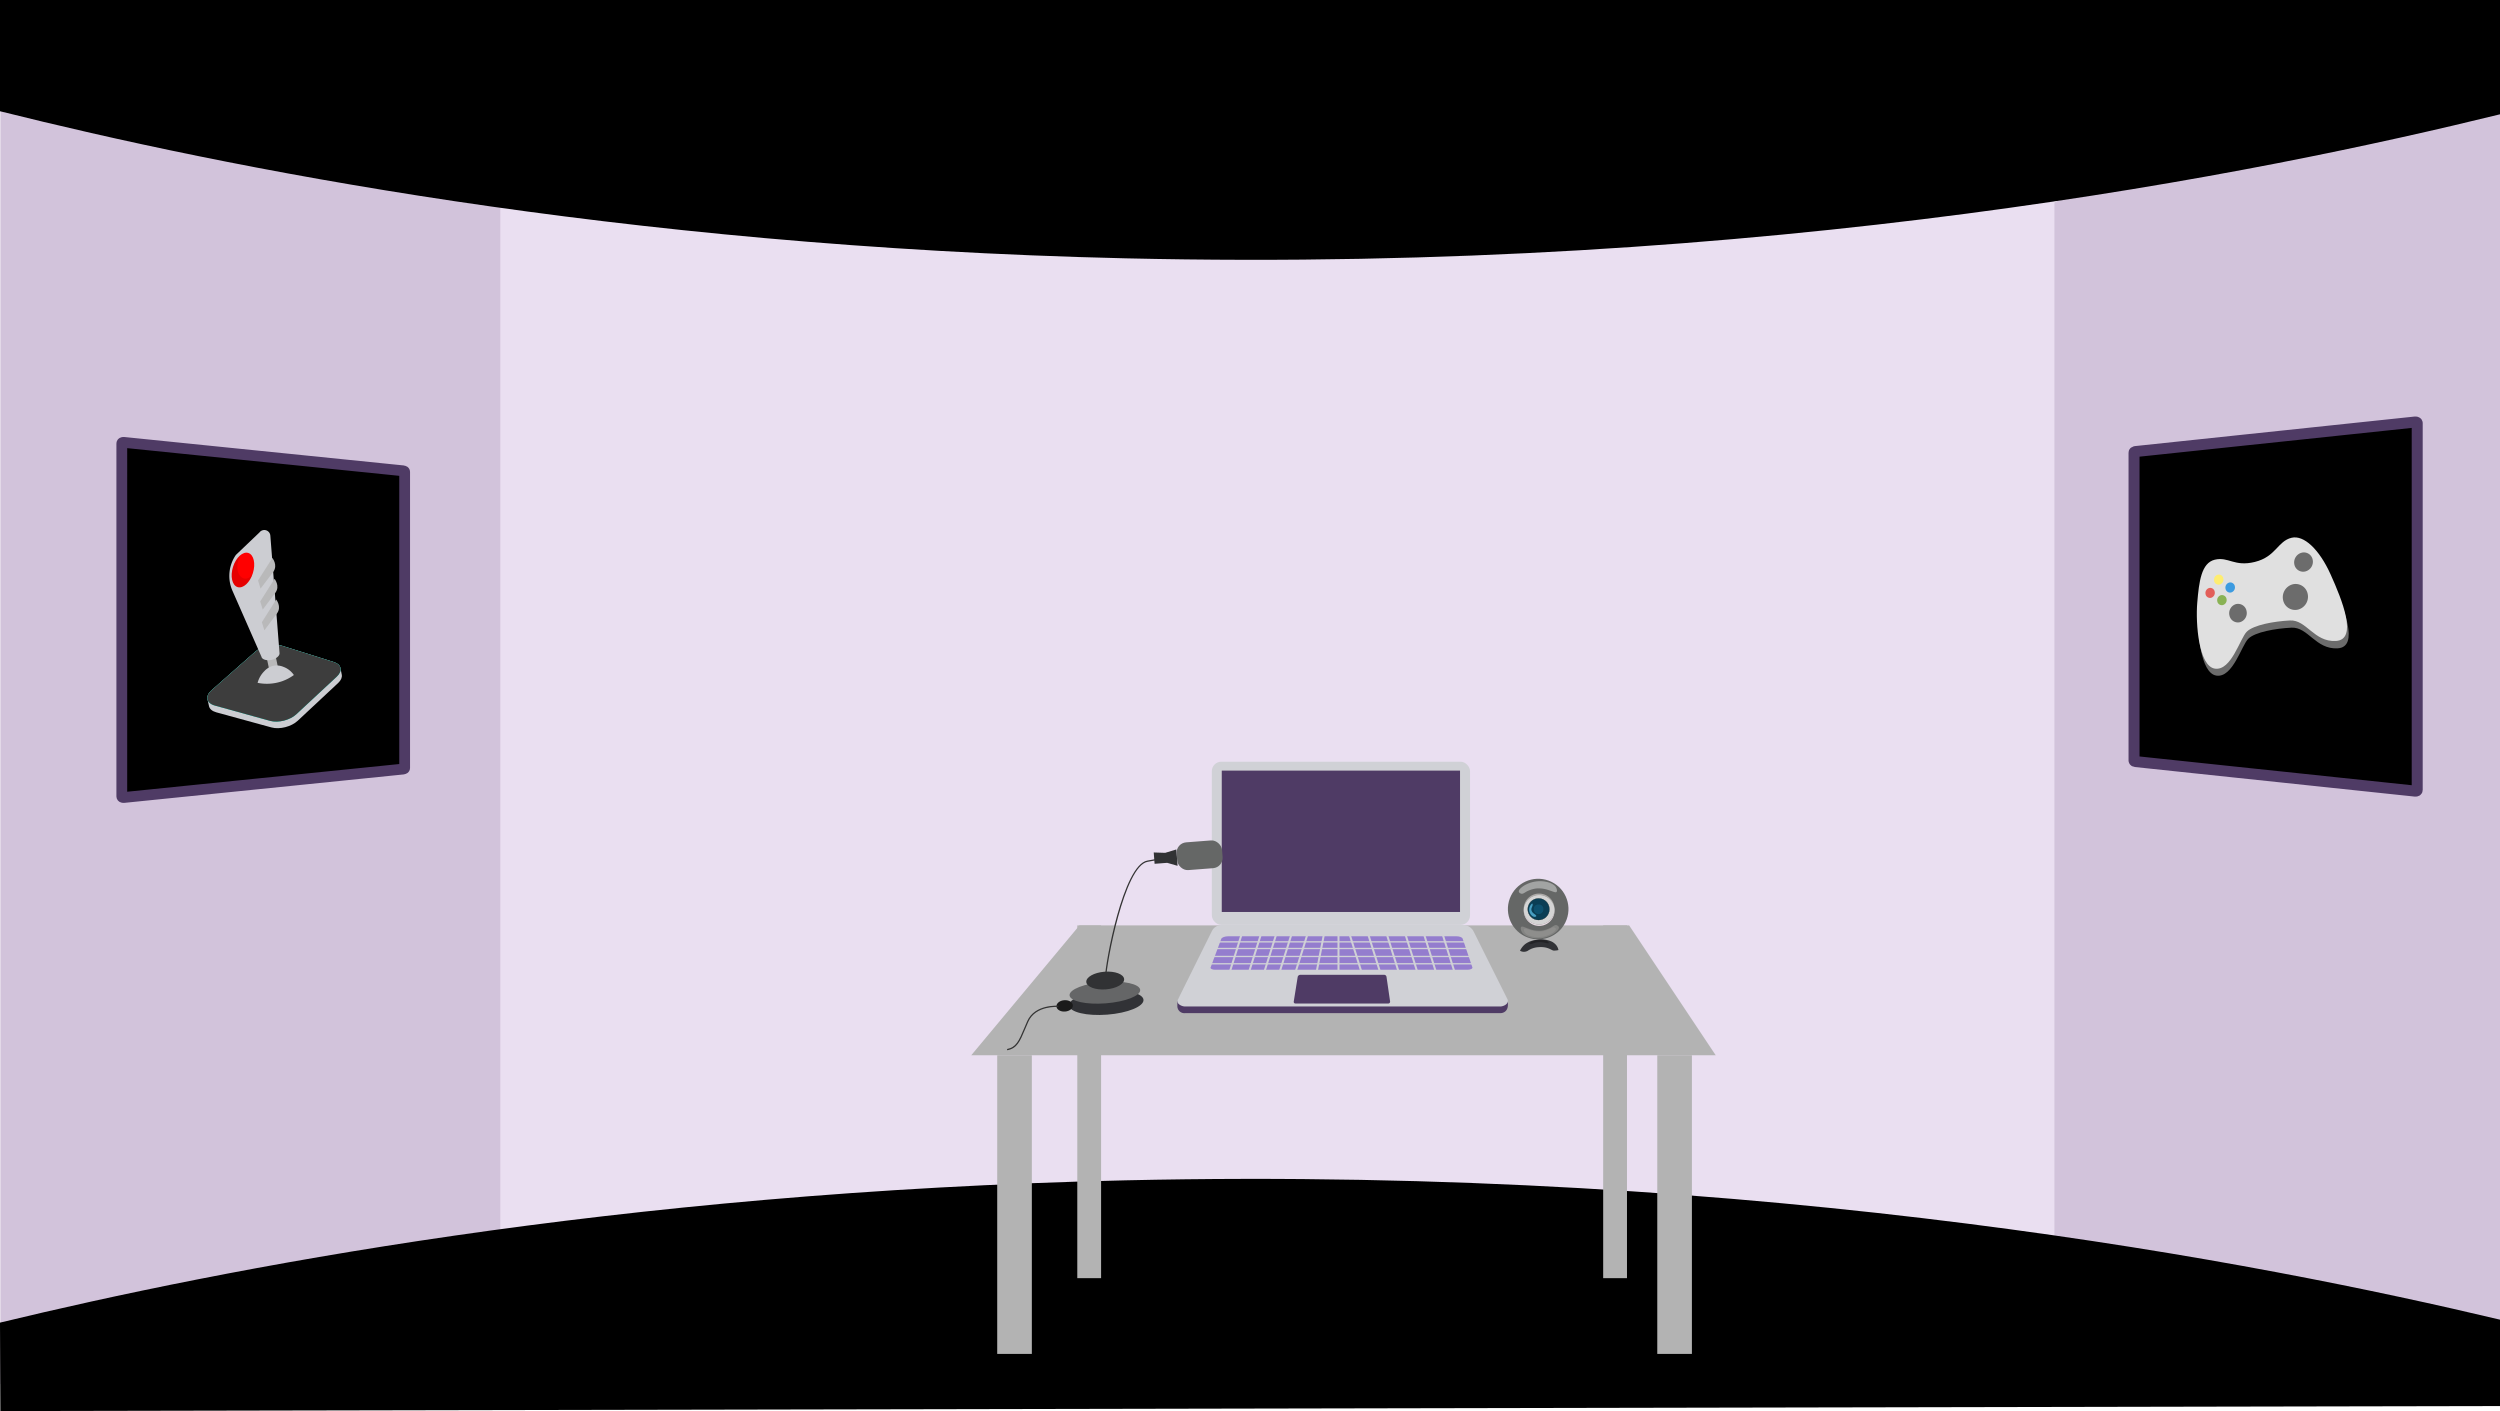 <svg xmlns="http://www.w3.org/2000/svg" width="1366" height="771" viewBox="0 0 1366 771"><defs><style>.a{fill:#d2c3db;}.b{fill:#eadff1;}.ac,.c,.d,.r{fill:#000;}.d,.r{stroke:#4f3b65;}.ah,.ai,.d,.r{stroke-miterlimit:10;}.d{stroke-width:5.893px;}.e{fill:#cccdd2;}.f{fill:#00dfbf;}.g{fill:#3d3d3d;}.h{fill:#b9b9ba;}.i{fill:red;}.j{opacity:0.1;}.k{fill:#b3b3b3;}.l{fill:#ce521f;}.m{fill:#ebebeb;}.n{fill:#8e96a3;}.o{fill:#4f3b65;}.p{fill:#d0d1d6;}.q{fill:#947dce;}.r{stroke-width:6.011px;}.s{fill:#6c6c6c;}.t{fill:#e0e0e0;}.u{fill:#feed71;}.v{fill:#e25f59;}.w{fill:#89b254;}.x{fill:#3d9be0;}.y{fill:#656766;}.z{fill:#f4f4f4;}.aa,.z{opacity:0.43;}.aa,.ad,.ag{fill:#adaba9;}.ab{fill:#313236;}.ac{opacity:0.29;}.ae{fill:#e7dae2;}.af{fill:#d4d4d4;}.ag{opacity:0.26;}.ah{fill:#0a3e55;stroke-width:0.128px;}.ah,.ai{stroke:#051413;}.ai{fill:#0d506e;stroke-width:0.061px;}.aj{fill:#69d4ff;opacity:0.64;}.ak{fill:#1a1a1a;}.al{fill:#333;}.am{fill:#656667;}.an{fill:#313234;}</style></defs><g transform="translate(-1386)"><path class="a" d="M2752,9.537V768l-242.228-67.586-32.991-6.263,1.636-558.092,30.118-25.56Z"/><path class="a" d="M1702.3,125.471l-16.051,556.371L1386.2,756.24V6.188l298.845,93.571Z"/><path class="b" d="M2083.978,89.071H1659.37V706.455h849.165V89.071Z"/><path class="c" d="M1386,60.78c121.657,30.38,335.7,73.888,615,80.372,352.972,8.194,622.429-47.1,751-78.7V0H1386Z"/><path class="c" d="M1386,722.684c121.657-29.39,335.7-71.481,615-77.753,352.972-7.928,622.429,45.568,751,76.133v47.19L1386.2,771Z"/><path class="d" d="M1607.1,257.814V419.65c0,.277-.315.513-.742.557l-61.812,6.3-19.625,1.989-71.349,7.266c-.534.054-1.018-.21-1.018-.557V242.264c0-.347.484-.611,1.018-.557l71.349,7.266,19.625,1.989,61.812,6.295C1606.788,257.3,1607.1,257.537,1607.1,257.814Z"/><path class="e" d="M1568.435,361.77l-28.355-8.911c-4.443-1.4-10.941,0-14.505,3.147l-23.966,21.159c-1.867,1.648-2.575,3.407-2.23,4.921.144.627.674,3.18.838,3.845.362,1.463,1.716,2.676,4.011,3.3l30.134,8.254c4.452,1.219,10.843-.421,14.287-3.638l22.118-20.66c1.6-1.494,2.234-3.085,1.994-4.478-.109-.639-.623-3.04-.738-3.634C1571.745,363.648,1570.538,362.431,1568.435,361.77Z"/><path class="f" d="M1503.424,385.531l30.174,8.354c4.458,1.235,10.858-.387,14.306-3.6l22.147-20.6c3.3-3.066,2.577-6.6-1.616-7.916l-28.355-8.911c-4.443-1.4-10.942,0-14.505,3.147l-23.966,21.159C1497.874,380.463,1498.692,384.221,1503.424,385.531Z"/><path class="g" d="M1503.424,385.531l30.174,8.354c4.458,1.235,10.858-.387,14.306-3.6l22.147-20.6c3.3-3.066,2.577-6.6-1.616-7.916l-28.355-8.911c-4.443-1.4-10.942,0-14.505,3.147l-23.966,21.159C1497.874,380.463,1498.692,384.221,1503.424,385.531Z"/><path class="h" d="M1536.155,367.64l-.3.069a2.258,2.258,0,0,1-2.737-1.7l-1.378-6.538a2.334,2.334,0,0,1,1.809-2.726l.3-.067a2.276,2.276,0,0,1,2.733,1.722l1.367,6.511A2.348,2.348,0,0,1,1536.155,367.64Z"/><path class="e" d="M1514.885,303.217a20.134,20.134,0,0,0-1.835,19.67l15.8,35.931h0c.216,1.042,1.451,1.859,3.6,1.927a7.853,7.853,0,0,0,3.77-.836c1.914-.965,2.7-2.221,2.494-3.254h0l-5-64a3.309,3.309,0,0,0-5.932-1.744Z"/><path class="i" d="M1524.179,313.145c-1.6,5.135-5.329,8.567-8.331,7.648-3.018-.923-4.148-5.885-2.515-11.064s5.379-8.553,8.367-7.586C1524.672,303.105,1525.778,308.023,1524.179,313.145Z"/><path class="j" d="M1517.712,315.192c-2.892-2.526-2.444-8.662-.042-12.057a13.122,13.122,0,0,0-4.337,6.594c-1.633,5.179-.5,10.14,2.515,11.064,3,.919,6.727-2.513,8.331-7.648C1523.767,314.745,1520.606,317.721,1517.712,315.192Z"/><path class="h" d="M1526.984,317.17l7.835-12.281s3.17,3.9.5,7.563l-6.96,9.182"/><path class="h" d="M1528.186,328.626l7.819-12.346s3.164,3.865.5,7.551l-6.947,9.241"/><path class="h" d="M1529.089,339.989l7.806-12.413s3.159,3.83.5,7.539l-6.936,9.3"/><path class="e" d="M1526.754,373.111a14.07,14.07,0,0,1,3.7-6.407,9.906,9.906,0,0,1,4.529-2.835,9.552,9.552,0,0,1,5.831.483,11.916,11.916,0,0,1,5.014,3.494,11.2,11.2,0,0,1,.739.986,24.764,24.764,0,0,1-6.47,3.407A25.552,25.552,0,0,1,1526.754,373.111Z"/><path class="k" d="M2323.464,576.593H1916.689l59.124-70.949h300.352Z"/><rect class="k" width="18.92" height="163.183" transform="translate(1930.879 576.593)"/><rect class="k" width="13.007" height="192.745" transform="translate(1974.631 505.644)"/><rect class="k" width="13.007" height="192.745" transform="translate(2261.975 505.644)"/><rect class="k" width="18.92" height="163.183" transform="translate(2291.537 576.593)"/><path class="l" d="M2051.045,473.248h0a.519.519,0,0,1-.307-.664l.421-1.143.971.358-.421,1.143A.518.518,0,0,1,2051.045,473.248Z"/><path class="l" d="M2056.455,475.24h0a.519.519,0,0,1-.307-.664l.421-1.143c.028-.076.967.368.967.368l-.417,1.133A.518.518,0,0,1,2056.455,475.24Z"/><path class="m" d="M2050.94,473.024h0a.518.518,0,0,1-.306-.664l.461-1.251a.519.519,0,0,1,.664-.307h0a.519.519,0,0,1,.306.665l-.46,1.251A.519.519,0,0,1,2050.94,473.024Z"/><path class="m" d="M2056.339,475.012h0a.518.518,0,0,1-.306-.664l.46-1.251a.519.519,0,0,1,.665-.306h0a.519.519,0,0,1,.306.664l-.461,1.251A.517.517,0,0,1,2056.339,475.012Z"/><rect class="n" width="3.392" height="2.199" transform="translate(2049.638 484.964) rotate(20.217)"/><rect class="n" width="3.392" height="2.199" transform="translate(2051.089 481.327) rotate(20.217)"/><path class="o" d="M2205.718,553.588H2033.443a3.83,3.83,0,0,1-4.138-3.774v-2.582l18.857-34.845a6,6,0,0,1,5.376-3.333h131.833c2.461,0,7.885,4.846,8.985,7.046l15.557,31.714v1.139C2209.951,552.256,2207.816,553.588,2205.718,553.588Z"/><path class="p" d="M2205.733,549.94H2033.458c-1.913,0-5.062-1.678-3.879-3.74l18.6-37.46a6,6,0,0,1,5.375-3.333h131.834A6.492,6.492,0,0,1,2191.2,509l18.411,36.84C2210.9,548.186,2207.831,549.94,2205.733,549.94Z"/><rect class="p" width="141.08" height="89.147" rx="5.158" transform="translate(2048.15 416.194)"/><rect class="o" width="130.196" height="77.247" transform="translate(2053.566 421.057)"/><path class="o" d="M2144.566,548.319H2093.8a.916.916,0,0,1-.9-1.06l2.14-13.37a1.487,1.487,0,0,1,1.469-1.252h45.785a1.307,1.307,0,0,1,1.293,1.118l1.962,13.446A.992.992,0,0,1,2144.566,548.319Z"/><path class="q" d="M2187.843,529.878H2049.92c-1.531,0-2.7-.588-2.456-1.237l5.816-15.609c.314-.842,2-1.461,3.989-1.461h124.4c1.763,0,3.258.555,3.513,1.3l5.331,15.7C2190.722,529.265,2189.467,529.878,2187.843,529.878Z"/><rect class="p" width="143.831" height="0.726" transform="translate(2047.069 514.26)"/><rect class="p" width="143.831" height="0.726" transform="translate(2047.069 517.893)"/><rect class="p" width="143.831" height="0.726" transform="translate(2047.069 522.251)"/><rect class="p" width="143.831" height="0.726" transform="translate(2047.069 526.246)"/><rect class="p" width="1.09" height="23.972" transform="translate(2064.488 508.474) rotate(17.439)"/><rect class="p" width="1.09" height="23.972" transform="translate(2075.021 508.474) rotate(17.439)"/><rect class="p" width="1.09" height="23.972" transform="translate(2083.375 508.474) rotate(17.439)"/><rect class="p" width="1.09" height="23.972" transform="translate(2091.729 508.474) rotate(17.439)"/><rect class="p" width="1.09" height="23.972" transform="translate(2100.446 508.474) rotate(17.439)"/><rect class="p" width="1.09" height="23.972" transform="translate(2109.291 508.202) rotate(10.978)"/><rect class="p" width="1.09" height="23.972" transform="translate(2116.805 508.086)"/><rect class="p" width="1.09" height="23.972" transform="translate(2173.167 508.8) rotate(-17.439)"/><rect class="p" width="1.09" height="23.972" transform="translate(2162.998 508.8) rotate(-17.439)"/><rect class="p" width="1.09" height="23.972" transform="translate(2152.828 508.8) rotate(-17.439)"/><rect class="p" width="1.09" height="23.972" transform="translate(2142.658 508.8) rotate(-17.439)"/><rect class="p" width="1.09" height="23.972" transform="translate(2132.488 508.8) rotate(-17.439)"/><rect class="p" width="1.09" height="23.972" transform="translate(2122.318 508.8) rotate(-17.439)"/><path class="r" d="M2552.037,247.321V415.534c0,.288.315.534.743.579l61.884,6.543,19.648,2.068,71.432,7.552c.535.056,1.02-.219,1.02-.579V231.159c0-.361-.485-.636-1.02-.58l-71.432,7.552-19.648,2.068-61.884,6.543C2552.352,246.787,2552.037,247.033,2552.037,247.321Z"/><path class="s" d="M2638.98,297.744c6.672-1.581,15.12,6.269,21.353,20.1,6.3,13.989,15.119,35.8,2.872,36.414-11.985.6-16.065-11.73-25.1-11.3-8.885.423-19.88,2.407-23.612,6.021-3.707,3.589-8.452,21.507-17.454,20.175-8.85-1.309-10.648-24.628-9.68-36.087.97-11.481,2.2-21.734,9.593-23.485,7.493-1.776,10.645,4.062,21.968,1.287C2630.49,308.037,2631.306,299.562,2638.98,297.744Z"/><path class="t" d="M2638.119,293.835c6.662-1.6,15.1,6.211,21.319,20.011,6.294,13.955,15.094,35.72,2.867,36.374-11.966.641-16.039-11.662-25.056-11.2-8.871.454-19.85,2.476-23.576,6.1-3.7,3.6-8.44,21.521-17.427,20.223-8.837-1.276-10.632-24.571-9.665-36.025.968-11.476,2.2-21.726,9.577-23.5,7.483-1.8,10.63,4.022,21.935,1.208C2629.642,304.15,2630.457,295.679,2638.119,293.835Z"/><path class="s" d="M2633.484,327.883a6.713,6.713,0,0,0,8.186,5.2,7.284,7.284,0,0,0,5.241-8.628,6.707,6.707,0,0,0-8.264-5.156A7.292,7.292,0,0,0,2633.484,327.883Z"/><path class="s" d="M2639.647,308.468a4.9,4.9,0,0,0,6.1,3.742,5.5,5.5,0,0,0,3.893-6.458,4.9,4.9,0,0,0-6.142-3.719A5.505,5.505,0,0,0,2639.647,308.468Z"/><path class="s" d="M2604.156,336.214a4.717,4.717,0,0,0,5.709,3.769,5.188,5.188,0,0,0,3.643-6.151,4.713,4.713,0,0,0-5.748-3.749A5.194,5.194,0,0,0,2604.156,336.214Z"/><path class="u" d="M2595.795,317.393a2.488,2.488,0,0,0,3.074,1.99,2.873,2.873,0,0,0,1.954-3.371,2.488,2.488,0,0,0-3.086-1.985A2.876,2.876,0,0,0,2595.795,317.393Z"/><path class="v" d="M2591.122,324.635a2.485,2.485,0,0,0,3.047,2,2.841,2.841,0,0,0,1.936-3.343,2.484,2.484,0,0,0-3.058-2A2.843,2.843,0,0,0,2591.122,324.635Z"/><path class="w" d="M2597.529,328.575a2.526,2.526,0,0,0,3.084,2.027,2.845,2.845,0,0,0,1.96-3.356,2.525,2.525,0,0,0-3.1-2.021A2.847,2.847,0,0,0,2597.529,328.575Z"/><path class="x" d="M2602.028,321.7a2.529,2.529,0,0,0,3.111,2.016,2.877,2.877,0,0,0,1.977-3.384,2.528,2.528,0,0,0-3.122-2.009A2.879,2.879,0,0,0,2602.028,321.7Z"/><circle class="y" cx="16.552" cy="16.552" r="16.552" transform="translate(2205.191 506.478) rotate(-69.654)"/><path class="z" d="M2216.022,486.472c-.314.7-.128,1.37,1.079,1.81.9.328,1.771-.432,2.969-1.115a16.019,16.019,0,0,1,5.385-1.708,16.743,16.743,0,0,1,7.066,1.025c2.2.679,3.431,1.4,3.976.854.506-.508.087-1.774-.309-2.5-.182-.331-1.014-1.745-4.118-2.713a16.377,16.377,0,0,0-7.686-.357,18.025,18.025,0,0,0-4.89,1.7C2218.7,483.87,2216.578,485.226,2216.022,486.472Z"/><path class="aa" d="M2237.645,507.467c.312-.745.125-1.455-1.083-1.926-.9-.349-1.771.455-2.967,1.178a15.319,15.319,0,0,1-5.382,1.8,15.891,15.891,0,0,1-7.068-1.105c-2.2-.727-3.435-1.5-3.979-.917-.505.539-.083,1.885.315,2.654.183.352,1.018,1.856,4.125,2.892a15.5,15.5,0,0,0,7.687.4,17.208,17.208,0,0,0,4.887-1.791C2234.971,510.224,2237.091,508.789,2237.645,507.467Z"/><path class="ab" d="M2237.541,519.121a9.6,9.6,0,0,1-2.621.273c-1.178-.043-3.04-2.27-8.174-1.861a11.506,11.506,0,0,0-5.944,1.96,4.261,4.261,0,0,1-4.27,0,10.262,10.262,0,0,1,1.771-2.647,9.353,9.353,0,0,1,1.032-.974,12.089,12.089,0,0,1,6.08-2.3,14.087,14.087,0,0,1,8.41.891,7.264,7.264,0,0,1,1.5.982A6.052,6.052,0,0,1,2237.541,519.121Z"/><path class="ac" d="M2232.173,515.321c-.077.139-.272.137-.431.118-1.289-.179-2.633-.583-3.971-.653a10.552,10.552,0,0,0-4.171.773,2.294,2.294,0,0,1-1.758.186.6.6,0,0,1-.238-.2.206.206,0,0,1-.017-.037,5.734,5.734,0,0,1,.634-.6,7.422,7.422,0,0,1,3.736-1.416,8.661,8.661,0,0,1,5.167.548,4.43,4.43,0,0,1,.922.6,1.944,1.944,0,0,1,.14.427A.364.364,0,0,1,2232.173,515.321Z"/><path class="ad" d="M2235.375,496.381c.006.144.006.287.006.426a8.415,8.415,0,0,0-16.8.632c-.01-.139-.02-.282-.026-.426a8.414,8.414,0,1,1,16.816-.632Z"/><path class="ad" d="M2235.381,496.807v.005a8.415,8.415,0,0,1-16.8.632v-.005a8.415,8.415,0,0,1,16.8-.632Z"/><path class="ae" d="M2235.407,497.238a8.414,8.414,0,0,1-16.816.632c-.005-.143-.005-.287-.005-.426a8.415,8.415,0,0,0,16.8-.632C2235.391,496.951,2235.4,497.094,2235.407,497.238Z"/><path class="af" d="M2235.381,496.807v.005a8.415,8.415,0,0,1-16.8.632v-.005a8.415,8.415,0,0,1,16.8-.632Z"/><path class="ag" d="M2236,508.142c.264-.541.111-1.054-.9-1.389-.749-.249-1.484.336-2.489.865a14.33,14.33,0,0,1-4.514,1.327,15.136,15.136,0,0,1-5.914-.77c-1.841-.516-2.869-1.068-3.327-.646-.426.392-.078,1.364.252,1.919.151.254.844,1.338,3.441,2.074a14.884,14.884,0,0,0,6.435.254,16.046,16.046,0,0,0,4.1-1.316A7.473,7.473,0,0,0,2236,508.142Z"/><circle class="ah" cx="5.91" cy="5.91" r="5.91" transform="translate(2220.774 490.885)"/><circle class="ai" cx="2.793" cy="2.793" r="2.793" transform="translate(2223.891 494.002)"/><path class="aj" d="M2223.7,498.859a2.91,2.91,0,0,1-.97-1.8c-.1-1.109.9-1.994.683-3.089-.067-.348-.33-.254-.538-.069a4.386,4.386,0,0,0-.682,5.431c.533.873,1.6,1.836,2.7,1.6a.764.764,0,0,0,.4-.194c.251-.256.064-.53-.144-.729C2224.7,499.576,2224.147,499.28,2223.7,498.859Z"/><ellipse class="ab" cx="20.393" cy="6.567" rx="20.393" ry="6.567" transform="matrix(0.997, -0.077, 0.077, 0.997, 1969.638, 542.879)"/><ellipse class="ak" cx="4.493" cy="3.111" rx="4.493" ry="3.111" transform="matrix(0.997, -0.077, 0.077, 0.997, 1963.011, 546.856)"/><path class="al" d="M1936.356,573.869l-.129-.68c4.99-.947,6.51-4.554,9.268-11.1.534-1.267,1.113-2.643,1.772-4.129,4.186-9.449,16.918-8.437,17.047-8.425l-.061.689c-.122-.01-12.369-.978-16.354,8.016-.657,1.483-1.234,2.854-1.767,4.117C1943.281,569.124,1941.71,572.852,1936.356,573.869Z"/><path class="al" d="M1990.448,534.027l-.691-.009c.1-7.435,9.852-61.364,23.126-63.8,12.86-2.364,15.669-2.6,15.783-2.605l.053.689c-.028,0-2.92.245-15.711,2.6C2000.356,473.22,1990.546,526.924,1990.448,534.027Z"/><ellipse class="am" cx="19.356" cy="5.876" rx="19.356" ry="5.876" transform="matrix(0.997, -0.077, 0.077, 0.997, 1969.955, 538.001)"/><ellipse class="an" cx="10.369" cy="4.839" rx="10.369" ry="4.839" transform="matrix(0.997, -0.077, 0.077, 0.997, 1979.18, 531.744)"/><path class="an" d="M2016.391,465.782l.478,6.2,6.893-.531,5.673,1.643-.69-8.96-6.1,1.856Z"/><rect class="y" width="24.887" height="15.209" rx="5.637" transform="translate(2028.479 460.691) rotate(-4.406)"/></g></svg>